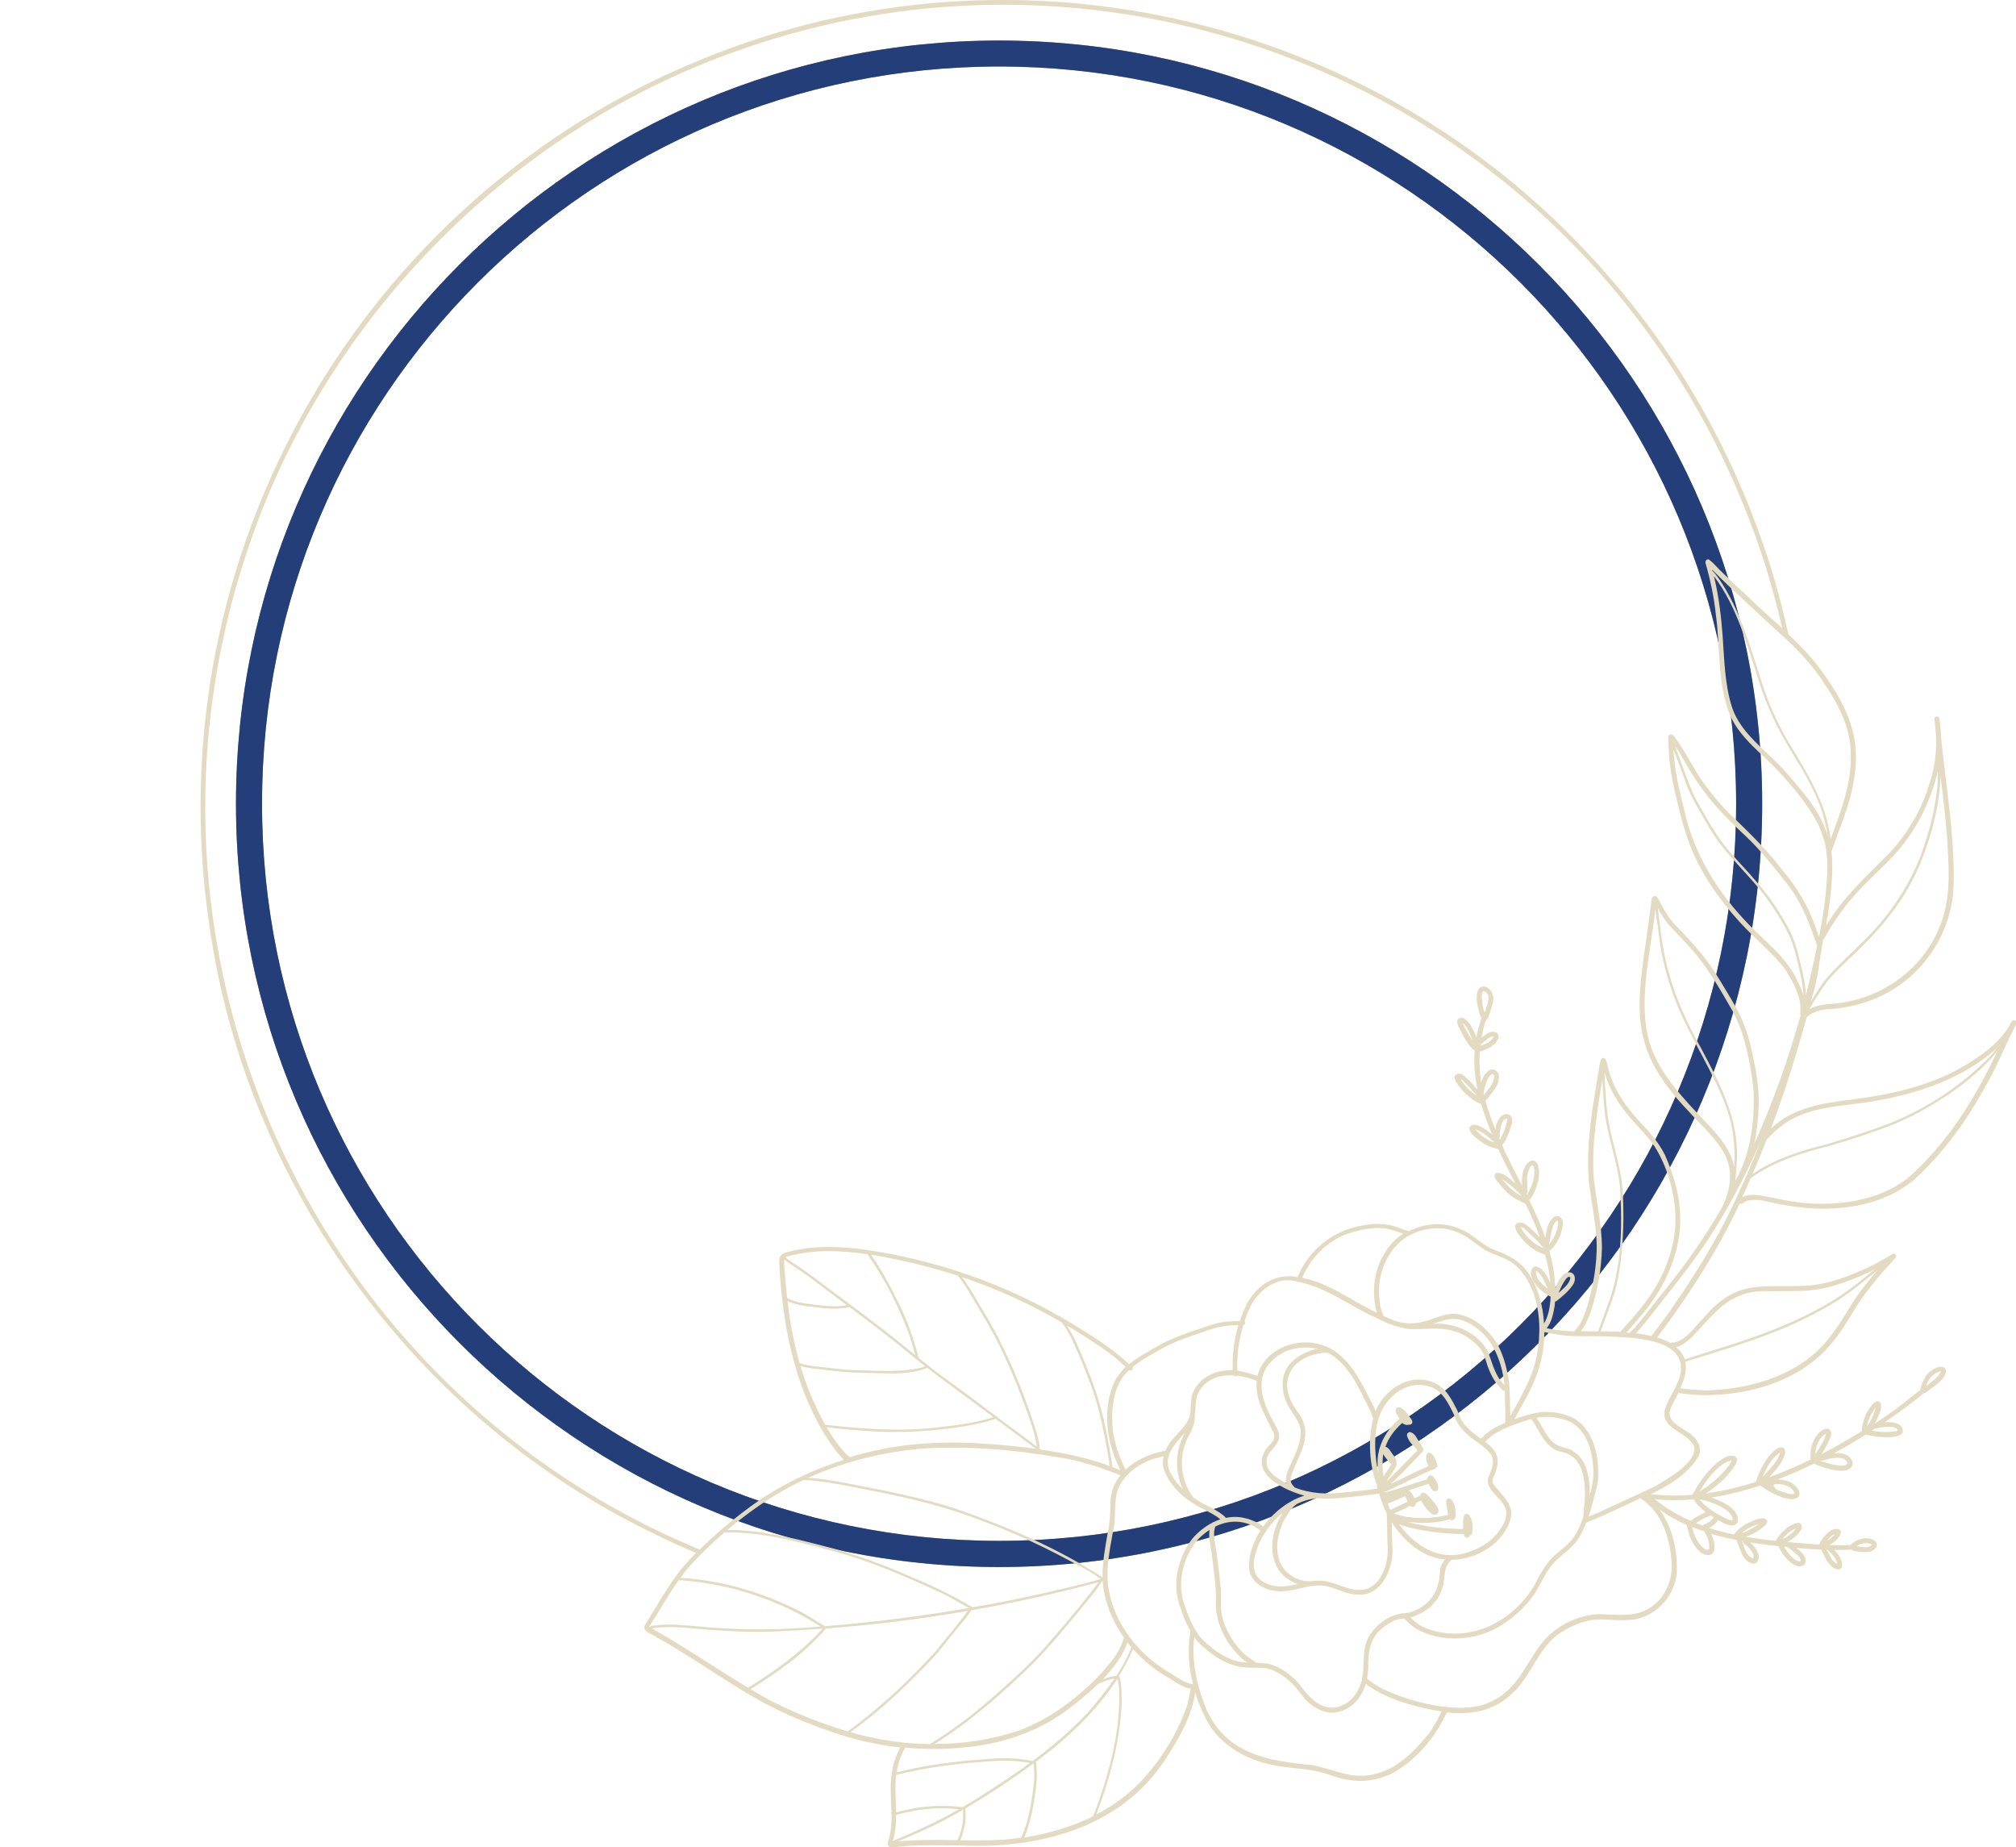 <?xml version="1.0" encoding="UTF-8"?><svg id="_レイヤー_2" xmlns="http://www.w3.org/2000/svg" xmlns:xlink="http://www.w3.org/1999/xlink" viewBox="0 0 211.35 193.62"><defs><style>.cls-1{fill:none;}.cls-2{clip-path:url(#clippath);}.cls-3{fill:#e3dac2;}.cls-4{fill:#989382;}.cls-5{fill:#233e79;}</style><clipPath id="clippath"><path class="cls-4" d="m27.47,84.25C27.47,41.57,62.06,6.97,104.74,6.97s77.27,34.6,77.27,77.27-34.59,77.27-77.27,77.27S27.47,126.93,27.47,84.25m-2.73,0c0,44.11,35.89,80,80,80s80-35.89,80-80S148.86,4.25,104.74,4.25,24.74,40.13,24.74,84.25"/></clipPath></defs><g id="_レイヤー_1-2"><g><g><g><path class="cls-4" d="m27.47,84.25C27.47,41.57,62.06,6.97,104.74,6.97s77.27,34.6,77.27,77.27-34.59,77.27-77.27,77.27S27.47,126.93,27.47,84.25m-2.73,0c0,44.11,35.89,80,80,80s80-35.89,80-80S148.86,4.25,104.74,4.25,24.74,40.13,24.74,84.25"/><g class="cls-2"><rect class="cls-5" x="24.74" y="4.25" width="160" height="160"/></g></g><g><path class="cls-3" d="m185.53,135.36s0,0,.01,0c0,0,0,0-.01,0,0,0-.01,0-.02,0,0,0,.01,0,.02,0Z"/><path class="cls-3" d="m211.18,106.96c-.35-.08-.41.39-.56.61-.9,1.5-2.29,2.64-3.76,3.56-3.68,2.48-8.13,3.53-12.49,4.09.02,0,.03,0,.05,0-.08.01-.16.02-.25.03,0,0,.01,0,.02,0-3.02.35-6.26.84-8.53,3.05.49-1.32.97-2.65,1.43-3.98.83-2.54,1.59-5.1,2.32-7.68.14-.15.32-.29.51-.39.78-.43,1.66-.48,2.53-.52.9-.11,1.81-.29,2.68-.54,5.78-1.66,9.77-7.03,9.69-13.04.04-4.31-.62-8.59-1.11-12.86,0,0,0,0,0,0,0,0,0,0,0,.01-.08-.77-.17-1.55-.24-2.33-.02-.54-.06-1.08-.16-1.61,0-.16-.14-.29-.31-.26-.25.05-.22.3-.18.49.29,2.17.21,4.35-.51,6.43-.78,2.73-2.26,5.25-4.18,7.35-2.4,2.4-4.94,4.71-6.69,7.66.33-1.87.57-3.75.65-5.64.01-.2.02-1.32-.09-2.17.06-.09.1-.22.13-.31.2-.52.39-1.06.57-1.59.79-2.07,1.56-4.19,1.77-6.41.56-4.18-1.18-7.39-3.56-10.67-.99-1.37-2.17-2.58-3.41-3.74-.68-3-1.46-5.98-2.46-8.88-3.5-10.4-9-20.14-16.21-28.43C145.43,1.91,106.82-7.44,73.55,6.22,37.71,20.81,16.37,58.31,21.89,96.59c3.77,27.67,21.86,52.37,47.07,64.36,1.32.65,2.65,1.25,4,1.82-.45.47-.9.94-1.33,1.44-1.57,1.9-2.73,4.1-4.05,6.18-.25.67.86.9,1.28,1.23,1.41.79,2.79,1.64,4.15,2.51,2.74,1.75,5.44,3.58,8.36,5.02,1.94.94,3.95,1.74,5.99,2.43,2.27.79,4.62,1.32,7,1.58-.07.16-.13.32-.19.42-.69,1.41-.85,2.99-.78,4.54.02,1.57.27,3.18-.24,4.71-.12.28-.17.74.23.8.58,0,1.15-.11,1.73-.14,1.92-.13,3.8-.05,5.74-.05,8.03.35,16.5-1.82,21.2-8.84,1.43-2.2,2.87-4.55,3.25-7.19.32,1.05.75,2.07,1.26,3.03,1.42,2.51,4.09,4.01,6.86,4.56,1.84.39,3.76.33,5.57.9,2.41.9,4.46,1.13,6.86.03,2.6-1.4,4.6-3.78,5.84-6.44,2.46.27,4.85-.09,6.84-1.98,2.09-1.88,2.76-5.01,5.26-6.49,1.2-.75,2.56-1.27,4-1.28,1.02,0,2.03.16,3.05.05,2.84-.16,5.08-2.79,4.96-5.6-.03-2.08-.58-4.34-1.87-6.02.89.67,1.87,1.21,2.89,1.67.01.02.02.03.04.05.16.93.48,1.88,1.16,2.57.56.66,1.68.89,1.72-.26.01-.49-.13-.97-.34-1.42.88.26,1.77.47,2.66.64.06.24.18.47.25.71.24.61.47,1.33,1.09,1.64.27.17.65.22.84-.09.4-.62-.12-1.35-.55-1.81-.06-.04-.13-.12-.21-.2.17.03.33.05.5.08.82.12,1.64.23,2.47.32.38.85,1.01,1.71,1.9,2.06.32.14.83.04.93-.36.11-.67-.45-1.14-.95-1.52.87.08,1.73.14,2.6.17.3.57.51,1.21.99,1.67.35.35,1.09.73,1.2-.01,0-.63-.37-1.16-.81-1.62.59,0,1.17,0,1.76-.02.02,0,.03-.01.05-.02.17.21.61.16.85.23.61.08,1.43.11,1.75-.52.11-.25-.01-.53-.24-.66-.67-.41-1.59-.24-2.19.22-.09.08-.21.16-.28.25-.02,0-.03,0-.05,0-.71.04-1.42.03-2.14,0,.46-.31.97-.66,1.16-1.21.09-.71-.84-.49-1.18-.21-.25.17-.97.89-1.07,1.37-.16,0-.31-.02-.47-.02-.94-.08-1.89-.15-2.84-.24.56-.34,1.07-.73,1.4-1.31.14-.23.07-.62-.22-.69-.36-.03-.7.19-1.01.35-.25.09-1.19.97-1.42,1.53-1.05-.11-2.09-.25-3.13-.42.78-.31,1.53-.74,2.13-1.31.07-.09.13-.23.09-.35-.2-.79-2.08.22-2.5.49-.18.13-.83.59-.95.93-.89-.19-1.77-.41-2.62-.68.37-.2.7-.48.94-.83.7.41,1.68.93,2.05.17.22-1.24-1.47-2.11-2.76-2.54,1.71-.27,3.43-.7,5.14-1.26.8.64,3.35,2.06,4.02,1.12.18-.33-.02-.73-.25-.98-.5-.58-1.23-.74-1.97-.78,1.28-.49,2.55-1.04,3.79-1.65.92.38,3.34,1.3,4,.28.19-.35,0-.76-.28-1-.46-.38-1.03-.44-1.61-.37,1.15-.62,2.27-1.28,3.35-1.96.78.23,3.48.59,3.86-.24.15-.92-.93-1.12-1.88-1.05,1.47-1,2.85-2.04,4.12-3.06.06,0,.12-.01.18-.05.25-.18.5-.37.75-.55.55-.46,1.31-.95,1.38-1.73-.24-1.01-1.81-.01-2.11.53-.13.22-.58,1-.57,1.45-1.13.89-2.25,1.8-3.43,2.63-.44.3-.89.59-1.35.88.31-.64.74-1.34.62-2.06-.45-.86-1.38.73-1.58,1.16-.25.55-.39,1.15-.43,1.75-.24.15-.48.29-.73.44-1.12.67-2.29,1.33-3.48,1.95.36-.56.7-1.13.93-1.76.13-.31.13-.82-.28-.91-.88.02-1.42,1-1.66,1.74-.16.49-.14,1-.15,1.5-1.41.69-2.86,1.32-4.33,1.86.68-.78,1.52-1.58,1.68-2.63.02-.22-.08-.45-.31-.5-.59-.07-1,.52-1.37.89-.64.79-1.07,1.72-1.37,2.69,0,0,0,.02,0,.02-1.72.55-3.47.97-5.24,1.21,1.21-.81,2.37-1.81,3.11-3.07.18-.31.2-.79-.24-.87-1.03-.14-2.18,1.14-2.83,1.85-.58.68-1.04,1.48-1.49,2.25,0,0,0,0,0,0-1.41.11-2.83.09-4.24-.07-.03,0-.07,0-.11-.01,1.87-.89,3.71-2,4.88-3.73.69-1.02-.03-2.15-.93-2.73-.57-.42-1.24-.7-1.7-1.26-.31-.36-.36-.89-.14-1.31.24-.54.54-1.06.81-1.59.1.04.21.05.31.06.65.1,1.31.15,1.97.18,4.83.11,10.15-1.35,13.45-5.06,1.12-1.25,1.98-2.7,2.85-4.13,1.14-1.79,2.53-3.44,3.98-5,.09-.1.24-.23.25-.37,0-.17-.18-.31-.34-.25-.77.44-1.48.9-2.3,1.28-2.17,1.02-4.42,1.94-6.85,2.07-4.84.2-7.31-.72-10.81,3.5-.92.9-1.7,2.2-3.04,2.46-.12-.06-.23-.03-.3.05-.43-.24-.91-.43-1.43-.59,0-.01.02-.03.03-.04.54-.71,1.07-1.42,1.59-2.15,2.14-3.01,4.12-6.14,5.84-9.4.42-.81.83-1.64,1.22-2.47.09.07.22.08.32-.01.08-.11.21-.16.33-.21,1.2-.41,2.47.17,3.68.33,4.7.94,10.15.58,13.96-2.6,2.93-2.68,5.34-5.92,7.25-9.41,1.32-2.17,2.22-4.55,3.39-6.8.11-.16.11-.41-.1-.49Zm-14.93,54.96c-.41.43-1.1.2-1.62.15.45-.32,1.14-.48,1.62-.15Zm-3.88-1.13c-.21.31-.54.51-.84.72.22-.29.48-.58.84-.72Zm.25,3.16c-.6-.31-.8-.94-1.1-1.52.02,0,.05,0,.07,0,.45.42.91.9,1.03,1.52Zm-4.33-3.75c-.36.51-.85.84-1.41,1.14.34-.51.84-.91,1.41-1.14Zm-.88,1.97c.41.35.88.61,1.22,1.04.46.7-.27.42-.59.15-.41-.34-.74-.78-1-1.25.11.01.23.02.34.04,0,0,.01.02.02.02Zm-2.94-2.47c-.18.12-.37.23-.55.35-.43.28-.84.5-1.34.66.52-.5,1.19-.79,1.89-1.01Zm3.65-3.2c-.06.36-1.69-.26-1.91-.4-.56-.56-.14-.56.24-.54.63.03,1.45.27,1.66.93Zm15.36-12.75c-.3.68-.99,1.08-1.55,1.53.22-.73.76-1.41,1.55-1.53Zm-6.82,3.8c-.21.7-.5,1.36-.93,1.96.13-.72.43-1.42.93-1.96Zm.41,2.09c.56-.06,1.55-.28,1.91.28-.21.16-.51.12-.76.16-.67.04-1.34,0-2.01-.12.11-.07.23-.15.34-.22.16.02.37-.07.51-.1Zm-5.62.61c-.2.79-.7,1.51-1.14,2.19.03-.83.36-1.79,1.14-2.19Zm-4.83,1.99c-.28,1.01-1.14,1.78-1.82,2.57.39-.97.92-1.98,1.82-2.57Zm-5.08.83c-.13.4-.42.7-.68,1.02-.77.88-1.67,1.64-2.68,2.24.71-1.19,1.94-2.93,3.36-3.26Zm3.75-33.69c.45-.5.94-.96,1.48-1.37,2.81-2.17,6.56-2,9.89-2.63,4.56-.79,9.15-2.36,12.65-5.48-.19.26-.38.51-.6.74-2.95,3.06-6.58,5.47-10.51,7.07,0,0,0,0,0,0-2.21.84-4.49,1.59-6.77,2.25-2.63.64-5.25,1.49-7.53,2.98-.03.03-.09.07-.16.11.51-1.18.99-2.37,1.45-3.57.03-.03.06-.07.09-.09Zm-8.82-34.9c-.5-1.94-.93-3.92-1.03-5.93.41,1.13.88,2.25,1.26,3.39.37,1.13.95,2.16,1.55,3.18.67,1.2,1.36,2.41,2.22,3.5,1.44,1.85,3.17,3.45,4.58,5.32.99,1.37,1.93,2.79,2.62,4.33.49,1.2.77,2.5,1.06,3.78.16.77.33,1.54.33,2.32-.13-.49-.33-.96-.56-1.42-1.16-2.69-3.69-4.4-5.61-6.52-3.03-3.22-5.36-7.15-6.31-11.49-.04-.15-.08-.31-.12-.47,0,0,0,0,0,0Zm13.97,14.52s.01.06.02.09c0,.03.02.06.03.09-.1.49-.21.98-.31,1.47-.26,1.23-.55,2.46-.86,3.69-.03-1.46-.47-2.89-.8-4.3-.27-1.11-.67-2.18-1.25-3.16-.91-1.61-1.96-3.17-3.21-4.55-1.14-1.36-2.43-2.59-3.49-4.01-1.15-1.54-2.04-3.23-2.97-4.91-.76-1.71-1.34-3.49-2-5.24.77,1.15,1.39,2.38,2.15,3.53.84,1.27,1.79,2.46,2.84,3.56,1.1,1.19,2.36,2.25,3.47,3.43,1.25,1.35,2.43,2.85,3.56,4.31,1.34,1.79,2.1,3.9,2.84,6Zm13.71-10.79c.15,2.55.34,5.15-.37,7.65-1.44,5.15-5.96,8.7-11.22,9.32-.96.07-2.01.11-2.86.58.59-1.01,1.2-2.02,1.91-2.95,1.08-1.3,2.4-2.39,3.58-3.6,2.55-2.48,4.74-5.37,6.12-8.68,1.17-2.93,2.05-6.06,2.12-9.23.28,2.3.57,4.6.73,6.91Zm-12.93,10.21c.63-1.15,1.34-2.24,2.14-3.3,1.5-1.98,3.4-3.6,5.12-5.39,2.32-2.5,3.91-5.61,4.68-8.93,0,.59-.01,1.19-.06,1.78-.27,2.4-.88,4.76-1.71,7.02-1.02,2.7-2.57,5.2-4.46,7.38-1.74,2.02-3.83,3.69-5.57,5.71-.55.73-1.04,1.51-1.51,2.29.06-.21.12-.41.17-.62.53-1.66.68-3.4.99-5.11,0-.04,0-.08,0-.11.04-.22.09-.44.13-.66.03-.02.05-.04.07-.08Zm-2.46-15.67c-.91-1.13-1.82-2.21-2.89-3.21-1.7-1.63-3.65-3.24-4.35-5.59-.72-2.38-.75-4.9-.93-7.36-.16-2.08-.41-4.17-.91-6.2,2.51,3.31,3.54,7.47,4.83,11.35.61,1.88,1.41,3.71,2.36,5.44,1.61,2.85,3.59,5.54,4.39,8.77.14.54.27,1.08.37,1.63-.59-1.79-1.65-3.39-2.86-4.84Zm2.66-10.86c1.41,2.14,2.63,4.56,2.6,7.19,0,0,0-.03,0-.03.12,3.09-1.05,6.02-2.09,8.88-.05-.29-.11-.58-.16-.87-.64-3.6-2.72-6.65-4.55-9.74-1-1.8-1.84-3.68-2.47-5.64-1.23-3.77-2.27-7.71-4.55-11.02-.21-.3-.43-.59-.69-.85,0-.04-.02-.07-.03-.11,2.27,2.29,4.68,4.43,7.04,6.63,1.86,1.65,3.58,3.44,4.89,5.57ZM25.35,59.54c7.61-24.99,27.55-45.75,52.25-54.32,35.38-12.47,74.77.38,96.2,31.13,4.8,6.87,8.52,14.46,11.12,22.44.75,2.33,1.37,4.69,1.93,7.07-1.14-1.04-2.31-2.06-3.41-3.14-.95-.88-1.91-1.76-2.83-2.67-.5-.44-.91-1.01-1.45-1.4-.27-.11-.44.21-.34.44.5,1.74.87,3.5,1.06,5.3.49,3.54.13,7.29,1.53,10.66,1.09,2.39,3.33,3.95,5.08,5.82,1.51,1.69,3.03,3.43,4.08,5.45.26.56.48,1.18.68,1.8.05.1.07.23.1.37,0,.01,0,.03,0,.04.13.71.22,1.41.23,2.13-.02,2.52-.39,5.03-.87,7.52-.09-.21-.18-.4-.21-.51-.76-2.4-2.03-4.59-3.67-6.5-1.67-2.23-3.71-4.12-5.69-6.06-1.28-1.32-2.46-2.81-3.42-4.39-.64-1.06-1.22-2.16-1.94-3.18-.17-.2-.29-.53-.58-.57-.28-.02-.33.29-.3.51.02.54.04,1.07.07,1.61.12,1.75.5,3.47.92,5.16.28,1.15.57,2.32.96,3.44,1.12,3.39,3.2,6.4,5.59,9.02,1.5,1.63,3.22,3.03,4.62,4.75.72,1.11,1.41,2.33,1.65,3.64.05.37.04.81.02,1.19,0,.06,0,.12.03.16-1.28,4.59-2.89,9.09-4.84,13.43.25-1.21.39-2.45.44-3.68.12-2.05-.27-4.06-.71-6.05-.19-.92-.47-1.88-.82-2.76-.47-1.27-1.19-2.42-1.88-3.57-.72-1.18-1.4-2.38-2.27-3.46-.6-.79-1.27-1.51-1.94-2.24-.58-.67-1.28-1.25-1.79-1.99-.44-.64-.77-1.3-1.14-1.99-.23-.44-.66-.18-.67.2-.14,1.01-.25,2.03-.4,3.04-1.2,8.37-2.07,12.48,4.24,19.05,1.29,1.45,2.82,2.74,3.77,4.46,1,1.75.68,3.92-.22,5.64,0,.02,0,.04-.01.06-1.82,3.13-3.9,6.11-6.21,8.91-.92,1.15-1.79,2.34-2.75,3.45-.1.18-.53.49-.68.76-.13-.01-.25-.02-.38-.03.49-.55.98-1.11,1.45-1.67,2.29-2.62,3.93-5.89,4.18-9.4.18-2.58-.53-5.18-1.57-7.52-.66-1.35-1.68-2.49-2.7-3.57-1.58-1.7-2.89-3.66-3.36-5.96-.08-.21-.08-.5-.28-.64-.11-.07-.27-.04-.35.07-.2.48-.21,1.01-.33,1.53-.59,3.72-1.29,7.48-.97,11.26.24,2.17.73,4.32.82,6.51.05,2.25-.37,4.53-1,6.68-.27.8-.54,1.64-1.1,2.3-.07.1-.2.17-.24.29-.98-.04-1.95-.14-2.91-.34.55-.64.71-1.57.85-2.38.01-.14.02-.28.03-.42.05,0,.1-.01.15-.04.61-.48,1.24-1,1.68-1.64.49-.62.27-1.63-.67-1.33-.58.33-.87.99-1.13,1.61-.04-1.27-.25-2.52-.58-3.74,0-.03,0-.05-.02-.08,0-.02-.01-.05-.02-.07.82-.67,1.3-1.75,1.41-2.79.09-.67-.49-1.17-1.06-.67-.56.54-.65,1.33-.77,2.08-.47-1.36-1.06-2.69-1.69-3.97.51-.53.74-1.3.94-1.99.59-3.21-1.95-2.62-1.69.51-.72-1.41-1.45-2.83-2.1-4.27.53-.58.75-1.4.99-2.13.27-.75-.22-1.45-1-.97-.43.36-.61.91-.69,1.46-.4-.98-.75-1.98-1.04-3,.19-.16.33-.4.49-.59.4-.53.89-1.07.91-1.77.13-.61-.52-1.23-1.07-.8-.42.29-.63.75-.78,1.23-.17-1.07-.22-2.15-.15-3.23.2-.02.4-.14.57-.2.56-.25,1.25-.61,1.39-1.28.04-.23-.08-.48-.3-.56-.58-.16-1.05.21-1.48.59.11-.59.25-1.18.43-1.76.08-.04.14-.13.14-.22.17-.08.19-.3.25-.45.14-.5.36-.99.41-1.51.16-.71-.61-1.77-1.36-1.33-.67.68-.28,1.85-.09,2.67.06.19.14.37.22.55-.01.02-.03.04-.04.06-.18.65-.37,1.29-.49,1.95-.28-.76-.62-1.53-1.3-2-.23-.15-.57-.08-.68.18-.09.22.01.45.09.65.21.48,1.1,2.24,1.71,2.54-.11,1.39.01,2.76.3,4.11-.35-.41-.71-.81-1.1-1.18-.26-.23-.56-.56-.95-.51-.88.26.1,1.31.41,1.7.17.26,1.43,1.4,2.01,1.45.31,1.09.71,2.16,1.14,3.21-.69-.56-1.99-1.51-2.38-.66-.03.61,1.11,1.35,1.58,1.67.44.26.95.46,1.46.54.06.13.12.26.18.39.51,1.08,1.07,2.15,1.62,3.22-.69-.62-1.6-1.33-2.07-1.07-.3.3.02.68.23.93.44.53.88,1.07,1.45,1.48.44.31.93.53,1.41.77.02.03.05.05.07.07.55,1.14,1.06,2.3,1.48,3.49-.46-.48-.92-.96-1.46-1.36-.33-.28-1.09-.36-1.14.22.05.45.38.83.64,1.18.54.64,1.17,1.21,1.95,1.54.18.08.36.16.55.22.02.08.05.17.07.25.21.75.4,1.71.48,2.71-.33-.74-.73-1.52-1.45-1.72-.53-.08-.67.59-.55.99.3,1,1.14,1.7,2.03,2.17-.04,1.05-.24,2.05-.69,2.81-.11-1.9-.61-3.79-1.69-5.36-.88-1.26-2.27-1.94-3.68-2.42-1.2-.53-2.11-1.6-3.34-2.09-1.73-.81-3.8-.67-5.48.2-.2-.12-.53-.15-.7-.25-1.22-.49-2.56-.69-3.87-.4-3.02.39-5.68,2.35-6.94,5.13-.04.11-.11.22-.12.33-2.2-.46-4.14.7-5.29,2.71-.31.61-.56,1.25-.78,1.9-.36,0-.71,0-1.07.03-1.02.02-1.97.38-2.92.7-1.49.49-3,.99-4.39,1.75-1.08.63-2.26,1.23-3.24,2.04-.13-.12-.26-.25-.39-.37-1.69-1.51-3.63-2.7-5.56-3.88-6.76-4.11-14.38-6.77-22.22-7.83-2.54-.3-5.17-.37-7.66.33-1.01.22-.85.83-.81,1.65.35,5.84,1.46,11.76,4.4,16.9.21.39,1.46,2.41,2.35,3.22-3.42,1.08-6.69,2.66-9.6,4.75-1.94,1.42-3.81,2.95-5.52,4.65-39.78-16.45-61-60.96-48.03-102.81Zm156.58,64.25c.07-.78.13-1.56.16-2.34.2-4.22-1.87-8.03-3.79-11.64-1.39-2.48-2.59-5.08-3.34-7.83,0,0,0,0,0,0-.64-2.21-.88-4.51-1.16-6.8.32.59.66,1.17,1.09,1.69.7.77,1.43,1.5,2.13,2.28,1.93,2.06,3.31,4.56,4.72,7,1.23,2.42,1.73,5.15,2.07,7.83.19,3.33-.21,6.86-1.88,9.79Zm-8.38-28.45c.06.64.2,1.29.27,1.92.12.87.21,1.77.38,2.64.4,1.97.99,3.91,1.77,5.78,1.53,3.59,3.75,6.86,5.07,10.55.69,1.93.88,4,.76,6.05-.37-1.86-1.7-3.35-3.06-4.75-2.19-2.32-4.53-4.72-5.66-7.78-1.51-4.49-.05-9.75.46-14.41Zm-5.56,17.78c.05,1.15.14,2.3.24,3.44.32,2.69,1.36,5.24,1.61,7.95.25,4.14.17,8.48-1.33,12.39-.34.88-.64,1.77-.97,2.65-.61,0-1.21,0-1.82-.02.05-.06.09-.12.14-.18.51-.67.77-1.48,1.04-2.26.61-2,.98-4.11,1.04-6.21.01-2.48-.59-4.92-.85-7.37-.25-3.48.33-6.97.9-10.4Zm.2,25.39c.42-1.25.97-2.45,1.26-3.74.52-2.21.7-4.52.74-6.8,0-1.22,0-2.44-.12-3.65-.19-1.82-.71-3.57-1.14-5.34-.53-2.1-.62-4.28-.72-6.44,0-.04,0-.08,0-.12.52,1.76,1.48,3.35,2.69,4.73.84.98,1.77,1.87,2.51,2.94,1.59,2.44,2.5,6.01,2.18,8.92-.31,2.85-1.55,5.54-3.32,7.78-.62.81-1.27,1.53-1.96,2.31-.09.14-.31.32-.43.5-.43-.02-.85-.04-1.22-.05-.29,0-.57,0-.86,0,.13-.35.26-.7.39-1.05Zm-3.71-4.68c.08,0,.16.05.15.13-.12.68-.77,1.1-1.23,1.56.19-.49.41-.95.71-1.38.1-.13.2-.28.37-.31Zm-2.09-3.38c.15-.65.2-1.33.44-1.96.1-.22.21-.47.45-.55.06.07.08.15.07.23-.05.83-.42,1.65-.96,2.28Zm-.56.39c-1.03-.43-1.93-1.25-2.43-2.25.34.05.58.36.83.57.55.55,1.13,1.07,1.61,1.68,0,0,0,0,0,0Zm-2.26-5.47c-.11-.06-.23-.11-.34-.17-.69-.35-1.27-1.01-1.76-1.62.77.5,1.47,1.12,2.1,1.8Zm.53-2.05c.08-.79.72-2,.76-.38-.02.81-.36,1.58-.75,2.27-.02-.03-.05-.05-.07-.08.07-.05.11-.14.11-.23-.02-.54-.09-1.04-.05-1.58Zm-2.84-4.78c.08-.43.18-1.25.72-1.29.02.02.02.05.03.07,0,0,0,.03,0,.06,0,.01,0,.03,0,.04-.13.71-.4,1.42-.78,2.04-.02-.04-.03-.08-.05-.11.1-.22,0-.54.07-.81Zm-1.69-3.79c-.01-.05-.03-.1-.04-.15.04-.17.05-.37.11-.53.06-.25.14-.5.23-.75.07-.3.7-1.2.77-.47-.02.76-.62,1.32-1.06,1.9Zm-.3-5.28c.16-.17.35-.31.53-.46.23-.17.48-.41.79-.39-.2.57-.87.8-1.4,1.01,0-.04,0-.08.01-.12.03-.01.05-.02.07-.04Zm.38-3.32c-.19-.52-.28-1.07-.31-1.62.01-.22,0-.47.15-.65.31-.01.59.41.56.71,0,.54-.26,1.04-.4,1.56Zm-1.26,2.93c-.4-.6-.8-1.2-1.05-1.87.55.49.8,1.19,1.05,1.87Zm.44,5.77c-.72-.44-1.3-1.05-1.73-1.79.66.51,1.18,1.18,1.73,1.79Zm1.86,4.91c-.8-.24-1.49-.78-2.05-1.39.79.26,1.45.84,2.05,1.39Zm5.58,15.31c-.56-.38-1.36-1.14-1.23-1.87.65.39.9,1.22,1.23,1.87Zm2.69,17.06c-.56-.41-1.3-.38-1.88-.75-.97-.67-1.34-1.85-2.01-2.77,1.12-.19,2.27-.09,3.35.34,2.05.9,2.58,3.36,2.63,5.4.01.8-.17,1.59-.39,2.38,0-1.68-.18-3.63-1.7-4.59Zm-4.44-3.4c.34.39.54.87.81,1.31.51.87,1.13,1.82,2.17,2.09,2.04.34,2.54,2.01,2.64,3.84,0,0,0,0,0,0,0,0,0,0,0,0,.07.83-.04,1.66-.12,2.49.02.14-.02.35-.04.55-.17.5-.36.99-.6,1.46-.57,1.23-1.75,1.93-2.69,2.84-.56.59-.99,1.28-1.38,1.99-2.07,4.4-7.04,7.18-11.8,5.37-.63-.23-1.16-.65-1.64-1.11,0,0-.01-.01-.02-.02,1.5-.42,2.9-1.49,3.34-3.03.38-1,.02-2.29,1-3.01,0,0,0,0,0,0,2.69-.05,5.51-1.75,6.2-4.39.28-1.36-.84-2.34-1.63-3.28-.16-.2-.38-.5-.27-.79.46-1.01.89-2.23.01-3.18-.23-.28-.5-.51-.78-.73.03-.04.06-.08.09-.11,1.11-1.14,2.73-1.63,4.21-2.13.16-.06.33-.11.5-.15Zm-17.72,27.25c-.31,1.44-1.34,2.81-2.88,3.01-1.6.15-2.74-1.17-3.61-2.35-.84-1-1.98-1.9-3.28-2.23-.43-.09-.87-.11-1.31-.12-.1-.08-.23-.15-.32-.22-1.58-.98-2.69-2.63-3.22-4.41-.33-1.12-.08-2.31-.23-3.46-.09-1.07-.24-2.12-.37-3.19-.1-.83-.35-1.65-.29-2.49.03-.17.05-.36.13-.52,1.4-.68,2.98-.73,4.45.23.08.04.16.13.25.21-.76,1.21-1.21,2.57-1.18,3.92.11,1.44,1.57,2.33,2.9,2.41,1.2.13,2.34-.29,3.5-.51.62-.1,1.26-.13,1.89.04,1.06.26,2.05.86,3.18.85,2.32.12,3.51-2.45,3.58-4.45-.04-1.05-.06-2.1-.09-3.15,1.14,1.78,2.79,3.32,4.85,3.8.24.05.48.09.73.11-.3.36-.5.8-.53,1.27-.04,2.08-1.1,3.65-3.13,4.27-.27.09-.56.09-.84.11-1.53.23-2.92,1.32-3.61,2.69-.62,1.31-.26,2.79-.59,4.16Zm-17.74.56c-.87-.13-1.61-.7-2.35-1.16-3.27-1.85-5.88-5.13-6.5-8.89-.32-2.02.15-4.08.49-6.08.34-1.41.02-2.87.48-4.25.62-1.6,2.16-2.72,3.75-3.25.36-.08.71-.18,1.06-.27-.11.46-.11.94.04,1.42.53,1.45,1.67,2.65,2.97,3.46.93.66,2.06,1,2.94,1.73-.25.08-.49.18-.73.3-.05,0-.09.03-.13.07-.8.41-1.51,1-2.08,1.66-1.38,1.8-2.03,4.23-1.49,6.46.33,1.08.7,2.22,1.28,3.21-.03.11-.02.24-.04.35-.25,1.74-.11,3.52.31,5.23Zm-17.67,16.04c.12-.26.2-.56.31-.82.52-1.57.78-3.2.96-4.84.07-.73.03-1.46-.04-2.18,0-.03-.01-.05-.03-.06,3.29-2.46,6.36-5.3,8.56-8.72.14.44.17.9.18,1.37.12,4.11-.97,8.19-2.34,12.04-.13.34-.26.7-.43,1.03-2.24,1.1-4.69,1.81-7.17,2.2Zm9.63-16.91c-.28-.03-.89.16-1.42.36,1.15-1.2,2.15-2.53,2.6-3.87.13.17.27.34.41.51-.16.42-.36.84-.56,1.24-.31.61-.66,1.2-1.04,1.77Zm-15.02-7.18s-.05-.03-.08-.03c-2-1.19-4.09-2.24-6.25-3.11-3.11-1.39-6.31-2.56-9.62-3.38-3.2-.83-6.47-1.62-9.8-1.6,1.58-1.34,3.25-2.56,5.01-3.64.95-.58,1.94-1.11,2.95-1.59.31,0,.63.02.94.04,2.45.24,4.87.83,7.3,1.27,3.61.75,7.18,1.63,10.61,3,3.52,1.3,6.9,2.93,10.19,4.74.71.36,1.39.77,2.03,1.23.03.02.08.06.12.09,0,0,0,0,0,0-.51.15-1.02.29-1.53.42-2.64.68-5.31,1.27-7.98,1.82-1.29.26-2.59.49-3.89.72Zm-13.25-16.04c-.82-.87-1.5-1.83-2.09-2.85,3.15.36,6.33.63,9.51.43,2.72-.17,5.48-.47,8.1-1.26.05-.01.07-.04.08-.08,1.4,1.06,2.82,2.08,4.22,3.16-.12-.02-.24-.03-.36-.05-4.82-.59-9.74-.91-14.56-.12-1.54.26-3.07.61-4.57,1.05-.11-.08-.2-.18-.33-.29Zm29.95-8.88c.07-.08.08-.19.04-.28,1.04-.86,2.28-1.49,3.45-2.14,1.31-.67,2.72-1.12,4.11-1.59,1.13-.44,2.31-.69,3.52-.66-.39,1.35-.59,2.76-.6,4.17.02.13,0,.34,0,.55-1.72-.05-3.47.7-4.16,2.38-.31.72-.16,1.51-.3,2.26-.15.92-.93,1.54-1.49,2.23-.45.44-.84.97-1.09,1.56-1.53.3-3.03.91-4.17,1.99-.09-.18-.2-.36-.27-.55-.52-1.1-.89-2.28-1.06-3.49-.22-1.96-.06-4.11,1.11-5.78.18-.21.38-.41.59-.6.1.06.24.05.33-.04Zm25.45-6.9c.04.31.1.62.2.92-2.54-1.16-4.79-2.98-7.55-3.59-.09-.03-.17-.06-.26-.08.01-.02.02-.05.02-.08.11-.27.25-.52.39-.77.91-1.64,2.33-2.93,4.06-3.66,1.34-.47,2.78-.82,4.21-.65.52.09,1.09.27,1.6.46.08.01.17.05.27.1-.78.51-1.44,1.18-1.91,2-1.01,1.58-1.32,3.52-1.04,5.36Zm-.18,1.31c1.07.55,1.98.98,2.94,1.16,0,0,.02,0,.03.01.23.06.47.15.72.15,1.54.1,3.14-.25,4.66.19,1.13.3,2.1.97,2.87,1.87.41.53.56,1.22.77,1.85.33.89.78,1.77,1.49,2.42.08.07.19.17.31.22,0,.16.01.32.01.48,0,.93.09,1.87.03,2.8-.92.39-1.83.87-2.49,1.64-.02,0-.04.01-.06.02-.48-.34-.97-.67-1.36-1.12-.56-.48-.86-1.16-1.11-1.83-.59-1.14-1.22-2.46-2.51-2.93-2.45-1.04-5.12.68-6.06,2.99-.09-.23-.18-.46-.3-.69-1.15-2.16-2.21-4.67-4.46-5.87-.04-.04-.09-.06-.15-.07-.1-.05-.19-.1-.3-.14-2.39-1.02-5.59-.16-6.84,2.2-.15.3-.26.6-.34.89-.02,0-.03-.01-.05-.02-.37-.14-.76-.25-1.14-.34-.29-.09-.6-.15-.91-.19-.04-.65,0-1.31.05-1.96.11-.95.3-1.89.57-2.82.1-.03.18-.08.19-.21,0-.07-.02-.13-.06-.19.18-.56.4-1.1.66-1.63.91-1.72,2.86-3.15,4.87-2.52,2.92.53,5.31,2.4,7.95,3.65Zm6.3.77c1.12-.38,2.11-.79,3.33-.24,2.65,1.1,3.84,3.92,4.12,6.65-.96-.87-1.26-2.28-1.72-3.45-.75-1.49-2.31-2.46-3.9-2.81-.6-.15-1.21-.17-1.82-.15Zm7.63,19.89c.02.7-.37,1.33-.78,1.89-.89,1.23-2.28,1.93-3.72,2.32-2.81.68-5.15-.95-6.74-3.1.36.17.81.27,1.09.36,1.87.46,3.8.67,5.72.68-.04.41.48.54.64.16.07-.01.13-.05.16-.11.05-.08.07-.18.08-.27.06-.59.04-1.29-.34-1.78-.17-.18-.48-.11-.55.13-.12.44-.06.9-.08,1.35-1.68-.02-3.34-.18-4.99-.54-.29-.07-.59-.13-.88-.21,1.5.18,3.06.15,4.51-.27.09.13.3.13.4.01.03-.03.05-.07.06-.1.07-.04.12-.11.13-.19-.02-.63-.02-1.42-.54-1.86-.24-.15-.5.07-.47.33.02.46.2.88.19,1.35-1.83.44-3.85.49-5.66-.15.57-.25,1.14-.52,1.7-.8.07.06.15.1.26.11.14,0,.25-.08.3-.2.03-.07.04-.14.04-.2.18-.09.36-.18.55-.27.22.48,1.33,2.15,1.82,1.21.07-.47-.33-.85-.61-1.19-.27-.3-1.04-1.37-1.29-.54-.2.1-.41.19-.61.29,0,0,0,0,0,0-.15-.28-.3-.6-.55-.8-.02-.01-.03-.02-.05-.03.69-.23,1.38-.48,2.08-.67.14.27.29.64.59.76.16.02.35-.07.4-.23.19-.55-.86-2.2-1.15-1.02-1.49.43-2.89,1.01-4.41,1.36-.03,0-.06,0-.09,0,1.7-.75,3.4-1.67,5.13-2.4.02,0,.05,0,.08,0,.08-.02.14-.07.18-.14.04-.01.08-.04.12-.08.18-.24-.05-.55-.13-.79-.15-.3-.37-.84-.79-.71-.39.26-.1,1.04.05,1.39-1.34.54-2.6,1.25-3.92,1.83,1.15-1.1,2.27-2.23,3.33-3.4.14-.13.06-.33-.05-.45-.09-.19-.26-.35-.35-.55-.23-.38-.45-.92-.93-1.01-.22-.02-.38.22-.31.43.18.61.69,1.02,1.09,1.48-1.1,1.1-2.16,2.23-3.28,3.3.36-.6.85-1.15,1.1-1.79,0-.08-.02-.15-.06-.21.18-.31-.21-.6-.35-.86-.22-.27-.36-.65-.7-.79-.03-.01-.05-.02-.08-.02.31-.88.87-1.69,1.76-2.5.19.15.45.28.69.17.05.02.11.02.17,0,.11-.02.19-.13.2-.24.02-.21-.14-.39-.27-.54-.28-.39-.58-.89-1.06-1.03-.2-.04-.39.12-.41.32-.03.33.25.58.4.86-1.58,1.39-2.56,3.27-2.25,5.41.01.12.02.25.04.39-.37-1.76-.5-3.65-.09-5.43.52-2.31,2.78-4.43,5.25-3.78,1.47.33,2.16,1.76,2.76,3.01.23.7.61,1.33,1.16,1.82.74.84,1.89,1.3,2.59,2.19.69.79.17,1.79-.17,2.62-.36,1.44,1.94,2.21,1.91,3.76Zm-12.41,3.65c.02,1.52-.5,3.39-1.95,4.16-1.83.78-3.52-.87-5.37-.77-.09,0-.19,0-.28.02-.03,0-.07-.01-.11,0-1.57.25-3.22-.69-3.69-2.24-.42-1.3-.1-2.72.44-3.95.37-.63.76-1.41,1.39-1.84.04-.01.07-.03.1-.06.57-.27,1.18-.46,1.81-.54.05,0,.09-.02.12-.05,1.51.17,3.06-.06,4.57-.21.64-.09,1.28-.14,1.92-.23.04,0,.09-.02.13-.03.2.57.38,1.16.62,1.72.06.13.12.25.19.37,0,0,0,0,0,0,.08,1.22,0,2.44.12,3.66Zm-14.78-3.11c-.73-.22-1.47-.23-2.18-.08-.87-.89-2.1-1.24-3.12-1.92-.08-.05-.17-.1-.25-.16-.05-.08-.11-.15-.17-.21-1.08-1.52-1.39-3.61-.77-5.39.27-.86.93-1.61,1.02-2.55.01-.11.03-.23.02-.35,0-.02-.01-.03-.02-.05.15-.8.01-1.68.37-2.44.78-1.49,2.22-1.95,3.71-1.86.05.07.14.1.26.09.04,0,.08-.03.11-.06.71.08,1.42.28,2.07.54-.23,1.87.87,3.63,1.71,5.34.45.91-.43,1.28-.84,1.96-1.5,2.53,2.08,4.18,4.12,4.73-.34.1-.67.24-.99.39-.06.02-.13.05-.2.1-1.21.63-2.31,1.6-3.13,2.75-.42-.41-1.44-.77-1.71-.84Zm-6.5-8.99c-.09.17-.18.34-.25.51-.77,1.67-.74,3.71.03,5.38-.48-.47-.91-1.02-1.24-1.62-.96-1.71.37-3.03,1.46-4.28Zm15.89-7.8c1.71,1.39,2.57,3.59,3.57,5.51.11.17.15.56.3.77-.59,2.14-.4,5.03.39,7.01-.03.12,0,.24.04.35-1.14.18-2.3.28-3.46.4-1.75.23-3.59.14-5.24-.53-.03-.08-.1-.16-.17-.22-.2-.23-.27-.54-.21-.84.79-2.49,2.63-4.41.63-6.97-2.24-3.09-.53-5.86,3.11-6.1,0,0,0,0,0,0,.06.06.14.08.22.06.28.15.55.33.79.54Zm4.91,10.02c.22.4.54.74.85,1.08-.26.43-.54.83-.81,1.25-.13-.86-.15-1.62-.03-2.33Zm.74,5.84c-.1-.21-.18-.43-.26-.65.08-.03.16-.06.23-.09.54-.19,1.05-.44,1.57-.67.04.06.08.13.1.19.07.1.12.23.18.36-.6.3-1.2.59-1.81.86Zm-7.85-16.82c-1.03.25-2.05.78-2.74,1.6-1.05,1.35-.82,3.22.05,4.6.51.84,1.25,1.66,1.15,2.72-.09,1.36-.83,2.56-1.34,3.8-.19.42-.27.92-.15,1.35-.05-.03-.1-.06-.15-.09-.68-.42-1.48-.82-1.82-1.59-.73-2.11,2.25-2.05.8-4.44-1.37-2.41-2.49-5.14.14-7.18,1.21-.89,2.83-1.16,4.29-.8-.08.01-.15.03-.23.04Zm-3.44,17.16c-.93,1.48-1.39,3.35-.85,5.04.36,1.17,1.31,2.03,2.43,2.4-.54.13-1.08.24-1.64.25-1.05.03-2.29-.34-2.79-1.36-.42-1.07.02-2.24.44-3.25.56-1.16,1.39-2.25,2.41-3.09Zm-17.36-14.24c-1.14,1.98-1.23,4.43-.77,6.63.2.88.48,1.74.86,2.56.08.12.15.35.25.56,0,0-.02,0-.02,0-.27-.12-.54-.22-.81-.33-.16-1.43-.46-2.84-.74-4.25-.44-2.09-1.08-4.13-1.9-6.1-.63-1.52-1.2-3.1-2.11-4.47,1.58.93,3.13,1.91,4.6,3,.53.4,1.05.86,1.55,1.33-.34.32-.64.68-.89,1.08Zm-5.92-5.81s.08.05.13.08c.92,1.2,1.46,2.64,2.06,4.01.66,1.66,1.35,3.34,1.79,5.09.49,1.94.91,3.94,1.17,5.94-2.34-.87-4.78-1.37-7.25-1.72-.02-.02-.04-.03-.06-.05-.02-.01-.04-.03-.05-.04.04-.61-.19-1.24-.35-1.84-.39-1.33-.88-2.63-1.37-3.93-1.19-3.15-2.63-6.21-4.42-9.07-.62-1.07-1.22-2.16-1.98-3.15,3.59,1.21,7.06,2.77,10.33,4.68Zm-10.77-4.82s0,0,0,0c.94,1.15,1.63,2.48,2.39,3.75,1.95,3.14,3.42,6.53,4.69,10,.47,1.36,1.03,2.73,1.21,4.17-1.01-.78-2.06-1.56-3.09-2.31-2.12-1.6-4.24-3.2-6.39-4.75-.98-.71-1.94-1.46-2.88-2.22,0-.02-.01-.04-.03-.06-.53-1.94-1.16-3.87-2.08-5.66-.87-1.76-1.78-3.52-2.92-5.12,1.03.16,2.06.36,3.07.58,2.04.43,4.06.97,6.05,1.62Zm-9.48-2.26c1.77,2.49,3.17,5.26,4.27,8.12.32.81.51,1.65.76,2.48-.7-.57-1.41-1.15-2.11-1.72-2.21-1.75-4.48-3.42-6.74-5.1,0,0,0,0,.01.01-1.36-1.06-2.77-2.11-4.23-3.04-.11-.04-.36-.29-.56-.41.16-.11.39-.13.56-.19,2.63-.66,5.36-.54,8.04-.14Zm-6.18,2.32c1.34,1.01,2.68,2.01,4.02,3.02-.98.21-2.01.11-3.01,0-1.1-.15-2.25-.21-3.24-.75-.11-.94-.19-1.88-.26-2.82-.02-.4-.07-.79-.05-1.19.83.6,1.71,1.13,2.53,1.74Zm.1,3.16c1.38.17,2.83.4,4.2.06,1.73,1.29,3.45,2.59,5.13,3.93.92.78,1.86,1.54,2.81,2.27-.13.07-.27.12-.42.16-2.01.47-4.08.34-6.13.28-1.31,0-2.61-.14-3.91-.3-.9-.13-1.8-.15-2.68-.45,0,0-.01,0-.02,0-.61-2.13-1.01-4.32-1.27-6.52.69.36,1.52.48,2.28.58Zm1.33,6.61c1.44.19,2.88.33,4.34.35,2.19.01,4.63.31,6.7-.52,2.21,1.7,4.48,3.31,6.7,5,.07.06.15.11.22.17-1.95.62-4.01.86-6.04,1.09-3.79.42-7.6.15-11.38-.28-.07,0-.15-.03-.22-.04-.55-.98-1.03-2.01-1.48-3.05-.43-1.01-.79-2.04-1.1-3.09.73.23,1.5.28,2.26.37Zm9.9,8.34c5.02-.41,10.12.04,15.09.9,2.17.33,4.24,1.04,6.29,1.84-.69.84-1.04,1.9-1.05,2.98,0,.95-.05,1.91-.24,2.84-.28,1.6-.61,3.24-.58,4.88,0,0,0,0,0,0-4.72-3.05-9.95-5.31-15.26-7.14-2.62-.88-5.31-1.46-8.01-2.03-2.44-.44-4.89-1.05-7.37-1.25-.04,0-.12,0-.23,0,3.58-1.63,7.46-2.62,11.37-3.01Zm19.52,13.84c.03.44.08.88.18,1.31.35,1.68,1.09,3.26,2.08,4.65-.04.03-.08.08-.09.13-.11.38-.28.74-.45,1.1-.6,1.13-1.49,2.02-2.35,2.98-2.31,2.32-5.05,4.33-8.14,5.49-2.85.95-5.85,1.41-8.86,1.41,3.81-2.37,7.19-5.37,10.39-8.5,1.56-1.59,2.99-3.3,4.41-5.01.94-1.17,1.96-2.29,2.77-3.55.02,0,.04-.01.07-.02Zm8.5,2.27c-.69-2.27-.05-4.86,1.5-6.65.37-.38.77-.71,1.2-.99-.11.82.11,1.66.23,2.47.18,1.54.43,3.07.46,4.62-.23,2.45.96,4.8,2.75,6.43.16.14.34.26.51.38-.57-.03-1.13-.1-1.67-.34-1.25-.48-2.39-1.39-3.3-2.38-.8-1.05-1.27-2.3-1.68-3.54Zm34.23-19.58c-.04-1.27,0-2.54-.16-3.8-.25-1.43-.63-2.88-1.42-4.12-.87-1.18-2.02-2.26-3.47-2.64-1.15-.39-2.27.08-3.35.47-1.99.65-3.21.43-4.91-.41.05-.15-.1-.25-.14-.38-.24-.67-.28-1.42-.31-2.13-.03-2.09.88-4.24,2.56-5.52,1.65-1.18,3.9-1.53,5.77-.68,1.03.42,1.87,1.25,2.82,1.83,1.18.62,2.57.88,3.5,1.91,2.76,2.96,2.63,8.43.98,11.94-.56,1.2-1.19,2.38-1.87,3.51Zm-86.05,15.76c1.15-1.25,2.37-2.43,3.66-3.55.26-.01.52,0,.78,0,3.73.05,7.37,1.09,10.96,2.04,4,1.11,7.82,2.81,11.57,4.57.78.42,1.55.87,2.33,1.31-5,.86-10.05,1.5-15.11,1.91-.21-.18-.65-.38-.75-.47-.9-.58-1.82-1.12-2.8-1.56-3.64-1.7-7.57-2.82-11.59-3.04.31-.42.62-.83.97-1.22Zm-1.14,1.46c.15,0,.31.01.46.02,5.11.39,10.13,2.08,14.44,4.83-.52.04-1.05.08-1.57.12-3.75.27-7.52.23-11.26-.13-1.43-.12-2.87-.28-4.31-.13-.26.05-.61,0-.82.19,0,0,0,0,0,0-.01,0-.02-.01-.03-.02,1.05-1.61,1.98-3.32,3.1-4.89Zm-2.8,5.05c2.03-.35,4.09.02,6.13.14,2.01.14,4.03.26,6.04.2,1.91-.07,3.82-.18,5.72-.32-.08.1-.17.19-.26.29-2.19,2.35-4.82,4.22-7.55,5.9-3.39-2.03-6.64-4.3-10.1-6.22Zm12.01,7.33c-.56-.31-1.12-.63-1.67-.96,2.84-1.76,5.62-3.74,7.83-6.27.03-.03.04-.06.04-.09,4.99-.38,9.97-.99,14.91-1.85-1.04,1.44-2.24,2.8-3.34,4.2-2.79,3.1-5.87,5.97-9.25,8.43-2.94-.87-5.79-2.02-8.52-3.45Zm8.81,3.54c3.2-2.29,6.08-5.03,8.76-7.9.74-.8,1.37-1.68,2.06-2.52.63-.77,1.31-1.51,1.84-2.35,4.49-.79,8.95-1.77,13.35-2.95-1.78,2.39-3.73,4.66-5.69,6.9-1.53,1.71-3.24,3.25-4.96,4.77-2.1,1.89-4.33,3.62-6.74,5.11-.05.05-.18.12-.3.19-2.49-.03-4.98-.37-7.39-.99-.31-.08-.62-.17-.93-.26Zm5.71,1.66s.02-.03.03-.04c2.21.21,4.44.19,6.66-.07,3.9-.41,7.67-1.77,10.76-4.21.87-.66,1.87-1.49,2.81-2.4.48-.23.99-.42,1.52-.52.06-.02.12-.02.18-.03-.82,1.22-1.76,2.37-2.72,3.48-1.78,1.9-3.75,3.59-5.84,5.15-.37-.07-.76-.13-1.13-.17-1.79-.26-3.59-.01-5.38.1-2.61.25-5.22.62-7.76,1.27.13-.85.38-1.7.88-2.56Zm-.92,7.01c1.69-.47,3.47-.73,5.23-.69.45.02.89.06,1.34.11-1.25.71-2.52,1.37-3.83,1.96-1,.47-2.05.93-3.08,1.35.27-.91.34-1.82.34-2.73Zm6.96-.8c-2.32-.32-4.71-.09-6.96.54-.02-1.31-.15-2.62,0-3.93.02,0,.05-.02.07-.02,2.47-.59,4.99-1,7.52-1.23,1.9-.14,3.83-.39,5.73-.11.24.02.48.06.71.1-1.46,1.08-2.97,2.09-4.5,3.06-.85.55-1.71,1.08-2.58,1.59Zm-6.78,3.59c.89-.37,1.79-.77,2.66-1.17,1.43-.63,2.82-1.36,4.17-2.15.06,1.09-.08,2.2-.59,3.18-2.08-.03-4.16-.06-6.23.14Zm6.54-.13c.31-.67.57-1.96.55-2.19.04-.38-.01-.76-.01-1.14,1.34-.79,2.65-1.63,3.95-2.49,1.06-.71,2.13-1.45,3.18-2.23,0,0,.02,0,.02,0,.06.62.09,1.24.05,1.87-.23,2-.5,4.06-1.36,5.91-.6.09-1.19.16-1.79.21-1.52.09-3.06.08-4.59.06Zm23.85-14.33c-1,3.01-2.72,5.81-4.88,8.13-1.37,1.44-2.97,2.6-4.72,3.5.17-.38.31-.78.44-1.17,1.18-3.28,2.04-6.75,2.22-10.24,0-.46.08-2.59-.28-3.1.56-.9,1.06-1.83,1.49-2.82,1.1,1.24,2.42,2.29,3.85,3.08.67.43,1.42.96,2.22,1.08-.06.06-.09.15-.09.25-.06.43-.15.86-.26,1.28Zm25.24,3.18c-1.15,1.44-2.53,2.87-4.2,3.72-3.32,1.44-4.78.24-7.92-.44-4.68-.45-9.08-1.11-11.2-5.94-.76-1.89-1.3-3.91-1.32-5.98-.03-.5.03-.99.09-1.48.23.32.5.62.8.89,1.32,1.2,2.92,2.22,4.75,2.28.67.06,1.34-.04,2.01.08.93.2,1.76.74,2.47,1.38.66.58,1.14,1.38,1.75,2.03.82.8,2.04,1.44,3.21,1.18,1.54-.29,2.54-1.54,2.99-2.97.11.08.22.16.3.23,1.5,1.05,3.26,1.67,5.02,2.13.87.22,1.75.42,2.62.54-.39.81-.83,1.61-1.36,2.35Zm22.73-12.95c-1.57.75-3.32.39-4.99.41-2.24.13-4.39,1.25-5.83,2.97-2.04,2.67-2.69,5.4-6.31,6.56-1.1.3-2.39.34-3.72.2-.07-.05-.15-.06-.23-.02-2.28-.27-4.66-1.04-6.41-1.87-.58-.32-1.15-.63-1.64-1.08-.01-.02-.03-.03-.04-.04.07-.33.11-.67.12-1-.03-2.43.37-3.87,2.68-5.03.34-.17.7-.22,1.07-.26.37.4.79.77,1.24,1.07,2.73,1.55,6.36,1.32,8.99-.36,1.63-1.02,3.11-2.47,4-4.21.31-.59.62-1.18,1.02-1.75.81-1.22,2.25-1.85,3.02-3.1.35-.52.6-1.09.82-1.67.2-.07.43-.21.59-.24,1.69-.69,3.32-1.51,4.98-2.27.04-.02.09-.04.13-.06.03.04.08.08.15.11,2.1,1.43,2.96,4.11,3.11,6.55.18,2.05-.84,4.22-2.77,5.1Zm6.69-6.5c-.12.42-.66-.08-.82-.24-.52-.54-.8-1.27-.96-2,.42.17.85.33,1.28.47.3.54.58,1.14.5,1.77Zm4.22,0c.22.28.58.69.39,1.06-.75-.28-.92-1.16-1.18-1.86.03,0,.06,0,.08.01.01.29.55.55.7.79Zm-3.76-3.22c-.25.35-.6.6-1.01.75-.05.02-.08.06-.11.1-.24-.09-.49-.18-.73-.27.43-.27.89-.54,1.36-.72.06-.02.11-.06.15-.11.1.07.2.14.31.2.01,0,.03.02.05.03,0,0,0,.02,0,.03Zm2.02.24c-.28.14-.58-.12-.88-.22-.97-.5-1.93-1.09-2.63-1.94.92.11,3.55,1.05,3.5,2.16Zm10.15-6.41c.6-.13,1.6-.27,1.87.44-.18.64-2.17.03-2.96-.25,0,0,.02,0,.03-.01.25.12.8-.17,1.06-.17Zm-14.26,4.26c.32.53.78.95,1.28,1.33,0,0,0,0-.01,0-.53.29-1.11.52-1.56.93-1.34-.58-2.6-1.32-3.76-2.27,1.33.13,2.69.13,4.06.01Zm-3.07-9.26c-.24,2.07,2.7,2.18,3.17,3.9.02,1.64-2.9,3.25-4.17,4.01-1.82.87-3.67,1.67-5.49,2.54-.48.23-.96.42-1.45.61.09-.26.17-.53.25-.8.27-1,.59-2,.74-3.02.14-2.32-.34-5.09-2.45-6.44-1.21-.61-2.66-.87-3.99-.61-.79.15-1.56.39-2.32.67.31-.52.56-1.07.87-1.59,1.07-1.84,1.92-3.84,2.17-5.96.06-.52.09-1.05.1-1.58.47.09.94.17,1.41.26,1.63.27,3.29.13,4.94.18,2.47.14,8.36.05,7.95,3.71-.22,1.51-1.33,2.69-1.72,4.13Zm19.49-10.96c-.76,1.25-1.5,2.47-2.45,3.6-2.97,3.58-7.8,5-12.31,5.19-.77,0-1.61-.05-2.39-.13-.19-.03-.44-.05-.66-.09.07-.15.13-.29.19-.44.38-.92.46-1.68.33-2.32.14-.06.29-.11.43-.15,4.73-1.48,9.56-2.87,13.9-5.33,2.13-1.09,3.96-2.62,5.81-4.13-1.03,1.21-2.02,2.46-2.85,3.81Zm-16.54,3.15c2.57-2.68,3.94-4.91,8.08-4.75,1.82-.03,3.65.08,5.45-.25,1.92-.41,3.77-1.14,5.53-2.01-1.61,1.34-3.25,2.66-5.09,3.68-4.47,2.6-9.46,4.06-14.37,5.59-.07.04-.25.08-.41.13-.16-.51-.48-.93-.89-1.28.64-.13,1.28-.71,1.71-1.11Zm-2.2-2.89c-.54.73-1.05,1.48-1.61,2.19-.08.14-.35.4-.49.65-.53-.13-1.08-.22-1.63-.29,1.11-1.19,2.06-2.51,3.07-3.78,1.63-2.05,3.25-4.12,4.68-6.32,2.04-3.17,3.79-6.52,5.31-9.97-.86,2.2-1.8,4.37-2.81,6.5-1.82,3.87-4.09,7.51-6.53,11.02Zm24.73-13.67c-3.18,2.42-7.41,2.93-11.3,2.52-1.01-.13-2.02-.33-3.01-.54-.93-.18-2.15-.51-3.01,0,.31-.68.62-1.35.92-2.04,2.37-1.67,5.16-2.6,7.96-3.28,2.19-.63,4.36-1.35,6.5-2.14,3.66-1.41,8.73-4.51,11.37-7.87-2.31,4.96-5.27,9.71-9.42,13.34Z"/><path class="cls-3" d="m176.47,84.47s0,0,0,.01c0,0,0,0,0,0,0,0,0,0,0,0Z"/></g></g><rect class="cls-1" width="211.35" height="193.62"/></g></g></svg>